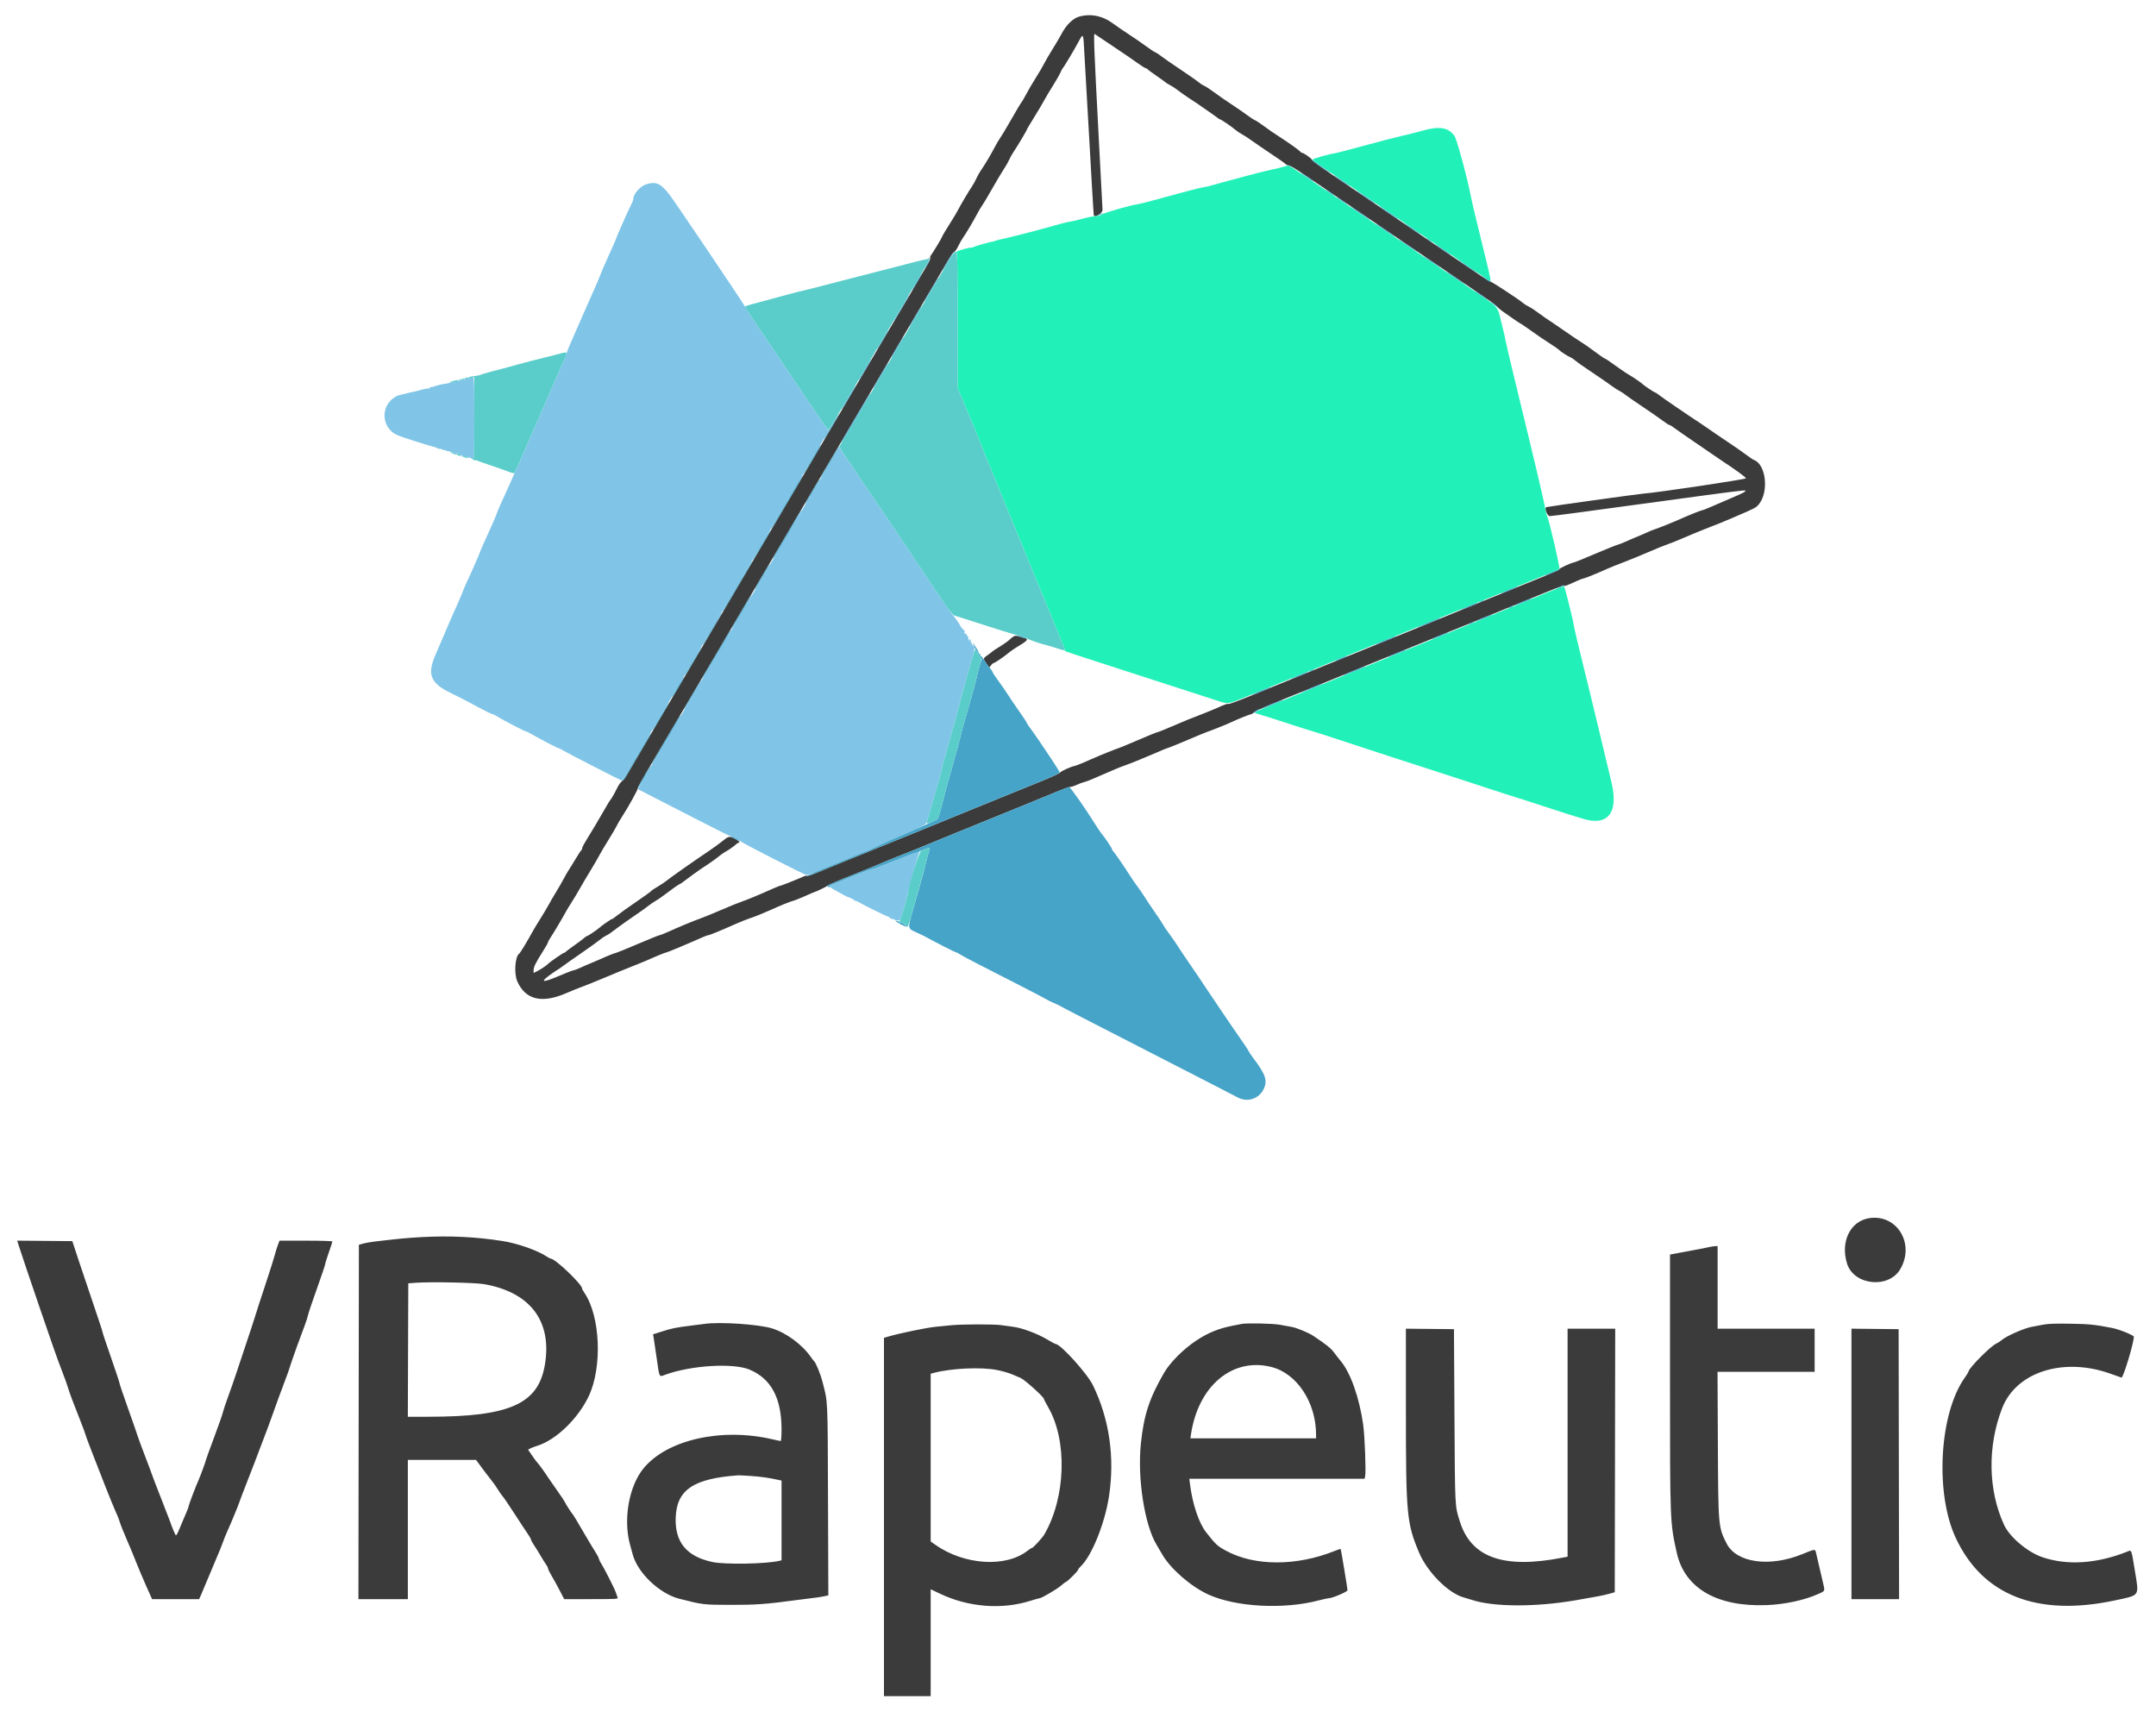 <svg id="svg" version="1.1" xmlns="http://www.w3.org/2000/svg" xmlns:xlink="http://www.w3.org/1999/xlink" width="400" height="318.765" viewBox="0, 0, 400,318.765"><g id="svgg"><path id="path0" d="M263.833 24.260 C 262.688 24.583,260.925 25.030,259.917 25.252 C 258.908 25.475,255.871 26.262,253.167 27.001 C 250.463 27.741,247.962 28.388,247.609 28.440 C 246.492 28.604,243.610 29.421,243.557 29.589 C 243.529 29.677,243.861 29.987,244.295 30.278 C 244.729 30.568,246.058 31.472,247.250 32.286 C 248.442 33.100,253.204 36.344,257.833 39.494 C 262.462 42.644,266.725 45.551,267.304 45.954 C 267.884 46.356,269.534 47.483,270.971 48.458 C 272.408 49.433,274.214 50.666,274.985 51.199 C 275.756 51.731,276.439 52.167,276.504 52.167 C 276.669 52.167,276.358 50.780,274.635 43.833 C 273.806 40.487,273.032 37.225,272.916 36.583 C 272.354 33.467,270.316 25.904,269.863 25.250 C 268.740 23.627,267.054 23.350,263.833 24.260 M238.167 30.927 C 237.754 31.058,236.704 31.312,235.833 31.491 C 234.963 31.670,232.975 32.164,231.417 32.588 C 229.858 33.012,227.758 33.580,226.750 33.849 C 225.742 34.119,224.692 34.409,224.417 34.494 C 224.142 34.579,223.617 34.692,223.250 34.745 C 222.532 34.850,219.605 35.614,213.736 37.228 C 212.537 37.558,211.299 37.862,210.986 37.902 C 209.688 38.071,204.821 39.478,204.469 39.786 C 204.315 39.921,203.752 40.062,203.219 40.099 C 202.686 40.136,201.577 40.360,200.754 40.597 C 199.931 40.834,198.956 41.063,198.587 41.107 C 198.218 41.150,197.429 41.327,196.833 41.500 C 193.598 42.437,187.740 43.964,185.917 44.346 C 185.367 44.461,184.842 44.597,184.750 44.648 C 184.658 44.699,184.436 44.763,184.257 44.791 C 183.571 44.898,180.742 45.710,180.568 45.850 C 180.468 45.931,180.353 45.964,180.312 45.923 C 180.216 45.827,177.984 46.399,177.590 46.620 C 177.389 46.732,177.352 46.825,177.479 46.903 C 177.616 46.988,177.667 50.414,177.667 59.506 L 177.667 71.993 178.404 73.705 C 179.296 75.773,181.910 82.155,182.996 84.917 C 183.429 86.017,184.925 89.692,186.321 93.083 C 187.718 96.475,189.351 100.450,189.951 101.917 C 190.551 103.383,191.814 106.458,192.757 108.750 C 193.700 111.042,195.071 114.379,195.803 116.167 C 196.536 117.954,197.254 119.692,197.398 120.029 C 197.563 120.413,197.597 120.662,197.489 120.698 C 197.323 120.753,198.807 121.248,209.167 124.589 C 215.429 126.608,223.408 129.191,225.667 129.931 C 227.935 130.674,227.674 130.708,231.382 129.186 C 233.143 128.463,236.758 126.991,239.417 125.916 C 242.075 124.840,245.675 123.377,247.417 122.665 C 250.498 121.404,252.665 120.522,262.167 116.662 C 264.688 115.637,268.175 114.215,269.917 113.500 C 271.658 112.786,275.258 111.323,277.917 110.249 C 284.071 107.764,289.230 105.644,289.319 105.563 C 289.475 105.422,287.427 96.568,287.067 95.828 C 286.954 95.595,286.815 95.108,286.757 94.744 C 286.495 93.089,285.060 87.003,280.921 70.000 C 280.040 66.379,279.321 63.304,279.324 63.167 C 279.327 63.029,278.998 61.604,278.593 60.000 C 277.720 56.535,278.468 57.340,272.124 53.047 C 269.580 51.325,262.645 46.617,256.712 42.583 C 241.321 32.119,239.163 30.665,239.033 30.678 C 238.969 30.684,238.579 30.796,238.167 30.927 M287.917 109.572 C 286.725 110.056,283.912 111.202,281.667 112.120 C 277.709 113.737,270.834 116.544,264.500 119.126 C 262.804 119.818,259.504 121.165,257.167 122.120 C 254.829 123.075,251.379 124.484,249.500 125.250 C 247.621 126.017,244.321 127.365,242.167 128.247 C 240.012 129.128,237.031 130.342,235.542 130.945 C 232.777 132.064,232.486 132.255,233.292 132.422 C 233.544 132.475,235.887 133.216,238.500 134.071 C 241.112 134.925,243.550 135.699,243.917 135.791 C 244.283 135.884,246.496 136.597,248.833 137.375 C 251.171 138.154,255.333 139.519,258.083 140.408 C 269.229 144.013,272.913 145.210,276.333 146.339 C 278.304 146.989,280.554 147.713,281.333 147.946 C 282.112 148.180,284.212 148.857,286.000 149.451 C 287.787 150.044,289.962 150.749,290.833 151.016 C 291.704 151.283,292.942 151.666,293.583 151.867 C 298.323 153.354,300.343 150.806,298.963 145.083 C 298.631 143.708,297.635 139.546,296.750 135.833 C 295.864 132.121,294.460 126.346,293.629 123.000 C 292.799 119.654,292.060 116.512,291.987 116.016 C 291.830 114.941,290.339 108.965,290.189 108.805 C 290.131 108.743,289.108 109.089,287.917 109.572 " stroke="none" fill="#21f1b8" fill-rule="evenodd"></path><path id="path1" d="M200.096 3.118 C 199.047 3.439,197.789 4.683,197.013 6.167 C 196.702 6.763,195.907 8.116,195.247 9.174 C 194.586 10.231,193.887 11.431,193.693 11.840 C 193.498 12.249,192.841 13.371,192.233 14.333 C 191.624 15.296,190.789 16.721,190.376 17.500 C 189.962 18.279,189.567 18.954,189.497 19.000 C 189.427 19.046,188.600 20.433,187.659 22.083 C 186.718 23.733,185.774 25.313,185.562 25.593 C 185.350 25.873,184.885 26.661,184.529 27.343 C 183.791 28.758,182.700 30.588,181.977 31.621 C 181.706 32.009,181.327 32.684,181.136 33.121 C 180.944 33.559,180.581 34.217,180.330 34.583 C 179.744 35.438,178.320 37.842,177.695 39.029 C 177.428 39.536,176.875 40.468,176.465 41.100 C 175.638 42.376,174.753 43.871,174.748 44.000 C 174.744 44.130,172.976 47.051,172.720 47.351 C 172.595 47.498,172.533 47.725,172.583 47.855 C 172.633 47.985,172.398 48.540,172.062 49.087 C 171.726 49.635,171.176 50.571,170.839 51.167 C 169.876 52.873,166.677 58.314,165.989 59.417 C 165.646 59.967,164.846 61.317,164.211 62.417 C 163.577 63.517,162.717 64.979,162.301 65.667 C 161.885 66.354,160.736 68.304,159.747 70.000 C 158.758 71.696,157.369 74.058,156.660 75.250 C 155.952 76.442,154.603 78.729,153.663 80.333 C 152.723 81.938,151.225 84.487,150.334 86.000 C 149.443 87.513,148.052 89.875,147.244 91.250 C 145.825 93.663,144.612 95.720,141.051 101.750 C 139.478 104.414,138.541 106.006,134.329 113.167 C 133.386 114.771,132.036 117.058,131.330 118.250 C 130.623 119.442,129.285 121.710,128.356 123.292 C 124.258 130.266,123.225 132.017,122.285 133.583 C 121.734 134.500,120.986 135.775,120.621 136.417 C 120.257 137.058,119.267 138.746,118.421 140.167 C 117.576 141.587,116.647 143.173,116.357 143.690 C 116.067 144.208,115.641 144.755,115.410 144.906 C 115.179 145.057,114.775 145.625,114.512 146.168 C 114.023 147.178,113.347 148.351,113.167 148.500 C 113.112 148.546,112.704 149.221,112.260 150.000 C 111.125 151.991,109.608 154.544,108.744 155.917 C 108.340 156.558,108.007 157.210,108.005 157.365 C 108.002 157.520,107.929 157.691,107.842 157.745 C 107.755 157.799,107.295 158.497,106.820 159.296 C 106.345 160.096,105.760 161.044,105.520 161.402 C 105.280 161.761,104.858 162.491,104.583 163.024 C 104.308 163.558,103.690 164.634,103.210 165.416 C 102.729 166.199,102.062 167.344,101.726 167.961 C 101.390 168.578,100.687 169.758,100.162 170.583 C 99.638 171.408,98.986 172.496,98.713 173.000 C 97.847 174.599,96.504 176.811,96.335 176.916 C 95.559 177.395,95.332 180.611,95.970 182.055 C 97.482 185.472,100.507 186.212,105.011 184.267 C 106.151 183.775,107.458 183.246,107.917 183.092 C 108.375 182.938,110.325 182.151,112.250 181.343 C 114.175 180.534,116.575 179.551,117.583 179.159 C 118.592 178.766,119.867 178.240,120.417 177.990 C 121.804 177.358,123.527 176.667,123.713 176.667 C 123.861 176.667,128.435 174.744,130.297 173.899 C 130.781 173.680,131.278 173.500,131.401 173.500 C 131.622 173.500,133.850 172.583,136.677 171.329 C 137.461 170.980,138.549 170.549,139.093 170.369 C 140.004 170.068,141.520 169.464,142.750 168.910 C 144.875 167.953,146.513 167.282,147.043 167.152 C 147.388 167.067,148.420 166.661,149.336 166.249 C 150.252 165.837,151.037 165.500,151.080 165.500 C 151.253 165.500,153.422 164.457,153.500 164.337 C 153.593 164.193,155.763 163.270,159.213 161.906 C 160.476 161.406,162.688 160.501,164.129 159.893 C 165.571 159.285,167.313 158.580,168.000 158.325 C 168.688 158.070,170.675 157.267,172.417 156.540 C 174.158 155.814,176.258 154.949,177.083 154.618 C 177.908 154.288,180.533 153.220,182.917 152.244 C 185.300 151.268,188.787 149.850,190.667 149.092 C 192.546 148.334,194.994 147.328,196.108 146.857 C 197.221 146.386,198.308 145.999,198.524 145.998 C 198.740 145.997,199.300 145.818,199.769 145.600 C 200.237 145.382,200.870 145.148,201.175 145.081 C 201.480 145.014,202.259 144.719,202.906 144.425 C 203.554 144.131,204.346 143.790,204.667 143.667 C 204.987 143.543,205.799 143.193,206.471 142.888 C 207.142 142.583,208.141 142.186,208.691 142.005 C 209.526 141.731,212.834 140.375,215.583 139.179 C 215.950 139.020,216.550 138.792,216.917 138.673 C 217.283 138.554,218.937 137.877,220.593 137.167 C 222.248 136.457,223.785 135.823,224.009 135.757 C 224.562 135.594,227.591 134.378,228.417 133.986 C 229.606 133.423,231.901 132.500,232.113 132.500 C 232.227 132.500,232.464 132.346,232.640 132.157 C 232.924 131.852,235.848 130.614,244.083 127.312 C 245.458 126.760,247.821 125.796,249.333 125.168 C 250.846 124.541,253.133 123.603,254.417 123.085 C 257.797 121.719,263.771 119.287,268.750 117.249 C 271.133 116.274,274.021 115.100,275.167 114.642 C 276.313 114.183,278.300 113.369,279.583 112.833 C 280.867 112.297,282.442 111.653,283.083 111.401 C 283.725 111.149,285.563 110.399,287.167 109.735 C 288.771 109.071,290.106 108.591,290.135 108.668 C 290.189 108.815,290.718 108.622,292.470 107.817 C 293.049 107.551,293.619 107.333,293.737 107.333 C 293.946 107.333,296.602 106.254,298.250 105.499 C 298.708 105.289,300.021 104.762,301.167 104.328 C 302.313 103.894,304.412 103.034,305.833 102.418 C 307.254 101.802,308.829 101.162,309.333 100.997 C 309.837 100.832,311.150 100.307,312.250 99.832 C 313.350 99.356,314.925 98.701,315.750 98.376 C 319.252 96.997,319.835 96.761,321.500 96.046 C 325.711 94.239,325.778 94.204,326.318 93.549 C 328.205 91.261,327.654 86.184,325.428 85.338 C 325.226 85.261,324.578 84.830,323.989 84.380 C 323.399 83.930,321.792 82.813,320.417 81.898 C 319.042 80.982,317.579 79.987,317.167 79.687 C 316.754 79.386,315.993 78.865,315.475 78.528 C 313.313 77.124,308.374 73.749,307.837 73.309 C 307.518 73.047,307.195 72.833,307.120 72.833 C 306.959 72.833,305.025 71.542,304.691 71.212 C 304.413 70.937,302.743 69.804,302.146 69.484 C 301.905 69.355,301.155 68.854,300.479 68.371 C 298.487 66.946,297.833 66.502,297.786 66.544 C 297.740 66.584,296.557 65.756,295.083 64.652 C 294.625 64.308,293.791 63.740,293.230 63.389 C 292.668 63.037,291.406 62.188,290.424 61.500 C 289.443 60.813,288.516 60.175,288.366 60.083 C 287.721 59.690,285.690 58.283,285.000 57.752 C 284.587 57.434,283.950 57.030,283.583 56.854 C 283.217 56.678,282.729 56.367,282.500 56.164 C 281.818 55.558,276.771 52.251,276.500 52.232 C 276.275 52.217,274.904 51.306,267.750 46.418 C 266.558 45.604,264.796 44.404,263.833 43.751 C 261.916 42.450,258.831 40.349,254.333 37.279 C 252.729 36.184,249.625 34.079,247.435 32.602 C 245.245 31.125,243.417 29.787,243.374 29.628 C 243.299 29.351,241.830 28.333,241.506 28.333 C 241.420 28.333,241.290 28.233,241.217 28.110 C 241.109 27.930,238.870 26.327,237.689 25.583 C 236.599 24.897,235.315 24.016,234.367 23.305 C 233.753 22.843,233.069 22.396,232.848 22.310 C 232.627 22.224,231.990 21.811,231.431 21.391 C 230.873 20.971,229.554 20.061,228.500 19.369 C 227.446 18.676,225.983 17.663,225.250 17.117 C 224.517 16.570,223.676 16.021,223.381 15.895 C 223.087 15.770,222.599 15.454,222.298 15.192 C 221.997 14.931,220.475 13.869,218.917 12.832 C 217.358 11.795,215.781 10.700,215.411 10.399 C 215.042 10.099,214.554 9.782,214.328 9.695 C 214.102 9.608,213.310 9.085,212.570 8.534 C 211.829 7.982,210.441 7.026,209.486 6.408 C 208.531 5.790,207.189 4.870,206.504 4.363 C 204.523 2.898,202.259 2.458,200.096 3.118 M204.984 7.572 C 205.938 8.220,207.341 9.162,208.101 9.667 C 208.860 10.171,210.137 11.052,210.936 11.625 C 211.736 12.198,212.484 12.667,212.598 12.667 C 212.712 12.667,212.831 12.727,212.861 12.801 C 212.892 12.875,213.667 13.453,214.583 14.085 C 215.500 14.717,216.287 15.284,216.333 15.345 C 216.379 15.406,216.722 15.610,217.095 15.799 C 217.468 15.988,218.160 16.449,218.633 16.822 C 219.106 17.196,220.075 17.876,220.788 18.333 C 221.500 18.789,222.158 19.224,222.250 19.299 C 222.342 19.374,223.092 19.897,223.917 20.460 C 224.742 21.024,225.604 21.636,225.833 21.822 C 226.063 22.007,226.310 22.161,226.384 22.163 C 226.573 22.168,228.459 23.453,229.207 24.085 C 229.549 24.375,230.112 24.755,230.457 24.930 C 230.801 25.105,231.608 25.630,232.250 26.097 C 232.892 26.563,234.518 27.675,235.864 28.567 C 237.210 29.460,238.401 30.297,238.510 30.428 C 238.618 30.559,238.867 30.668,239.062 30.669 C 239.257 30.671,240.392 31.331,241.583 32.137 C 244.313 33.982,250.511 38.193,254.667 41.026 C 262.791 46.564,272.961 53.476,274.917 54.788 C 276.200 55.650,277.431 56.556,277.651 56.802 C 277.872 57.048,278.397 57.494,278.818 57.792 C 280.634 59.077,281.991 60.000,282.066 60.000 C 282.110 60.000,282.732 60.417,283.448 60.926 C 285.515 62.396,286.326 62.949,287.748 63.860 C 288.481 64.328,289.156 64.804,289.248 64.916 C 289.468 65.182,290.795 66.045,291.354 66.286 C 291.595 66.389,292.045 66.693,292.354 66.961 C 292.664 67.229,294.042 68.195,295.417 69.109 C 296.792 70.022,298.324 71.079,298.821 71.457 C 299.319 71.835,300.047 72.310,300.439 72.511 C 300.831 72.713,301.298 73.014,301.476 73.180 C 301.654 73.346,303.051 74.318,304.580 75.341 C 306.110 76.364,307.846 77.568,308.439 78.017 C 309.032 78.466,309.607 78.835,309.717 78.837 C 309.827 78.840,310.254 79.102,310.667 79.419 C 311.079 79.737,312.732 80.887,314.339 81.974 C 315.946 83.061,317.596 84.192,318.006 84.488 C 318.415 84.784,319.200 85.319,319.750 85.675 C 321.831 87.026,323.903 88.540,323.931 88.730 C 323.959 88.922,307.344 91.406,304.908 91.574 C 303.935 91.642,287.284 93.961,286.890 94.084 C 286.477 94.214,287.055 95.751,287.513 95.743 C 288.043 95.734,293.528 95.006,307.583 93.081 C 321.365 91.193,323.833 90.880,323.833 91.020 C 323.833 91.238,323.359 91.487,321.167 92.417 C 319.929 92.942,318.260 93.663,317.458 94.019 C 316.656 94.375,315.897 94.667,315.771 94.667 C 315.580 94.667,312.998 95.717,311.083 96.574 C 310.057 97.033,307.727 97.959,307.083 98.164 C 306.717 98.280,305.953 98.590,305.386 98.853 C 304.819 99.115,303.971 99.481,303.500 99.667 C 303.029 99.852,302.181 100.218,301.614 100.479 C 301.047 100.741,300.358 101.007,300.083 101.071 C 299.808 101.136,297.923 101.896,295.894 102.761 C 293.865 103.626,292.140 104.333,292.060 104.332 C 291.684 104.330,289.333 105.395,289.333 105.567 C 289.333 105.675,287.815 106.374,285.958 107.121 C 284.102 107.867,280.858 109.184,278.750 110.046 C 276.642 110.909,273.942 112.009,272.750 112.490 C 271.558 112.971,269.158 113.952,267.417 114.671 C 265.675 115.390,263.200 116.401,261.917 116.918 C 259.360 117.949,255.170 119.651,248.250 122.471 C 245.775 123.480,242.700 124.730,241.417 125.250 C 240.133 125.770,237.658 126.783,235.917 127.500 C 230.172 129.868,228.017 130.697,227.859 130.599 C 227.713 130.509,227.405 130.624,225.250 131.575 C 224.792 131.777,224.004 132.098,223.500 132.289 C 221.403 133.081,219.451 133.875,217.261 134.825 C 215.984 135.380,214.848 135.833,214.736 135.833 C 214.624 135.833,213.071 136.463,211.286 137.233 C 209.500 138.002,207.862 138.684,207.645 138.747 C 207.162 138.889,204.196 140.077,203.167 140.541 C 201.348 141.362,199.719 142.028,199.353 142.102 C 198.621 142.248,196.919 143.025,196.667 143.327 C 196.529 143.492,194.917 144.231,193.083 144.970 C 191.250 145.709,188.025 147.018,185.917 147.880 C 183.808 148.742,181.108 149.840,179.917 150.321 C 178.725 150.801,176.325 151.783,174.583 152.504 C 172.842 153.225,170.479 154.190,169.333 154.649 C 168.188 155.108,165.300 156.281,162.917 157.255 C 160.533 158.229,157.046 159.649,155.167 160.411 C 153.287 161.173,151.379 161.958,150.926 162.156 C 150.473 162.354,149.948 162.496,149.760 162.471 C 149.571 162.447,149.342 162.472,149.250 162.528 C 148.984 162.690,145.275 164.193,145.000 164.251 C 144.695 164.315,143.930 164.608,143.253 164.919 C 141.500 165.724,138.388 167.021,137.714 167.228 C 137.276 167.363,135.512 168.076,133.796 168.814 C 132.080 169.552,130.242 170.301,129.713 170.479 C 128.780 170.791,125.895 171.994,123.653 173.005 C 123.050 173.277,122.464 173.500,122.351 173.500 C 122.238 173.500,120.464 174.217,118.408 175.093 C 116.352 175.968,114.538 176.711,114.377 176.743 C 114.006 176.817,112.689 177.339,111.497 177.886 C 110.991 178.118,110.180 178.464,109.694 178.656 C 109.209 178.847,108.332 179.228,107.746 179.502 C 107.160 179.776,106.566 180.000,106.426 180.000 C 106.286 180.000,105.110 180.454,103.813 181.009 C 100.836 182.282,100.126 182.300,101.777 181.061 C 102.404 180.591,103.104 180.103,103.333 179.978 C 103.563 179.853,104.050 179.519,104.417 179.238 C 104.783 178.956,106.321 177.874,107.833 176.833 C 109.346 175.793,110.872 174.697,111.226 174.398 C 111.579 174.099,112.104 173.741,112.393 173.602 C 112.923 173.346,113.238 173.129,114.854 171.904 C 115.347 171.531,116.612 170.639,117.667 169.922 C 118.721 169.205,119.888 168.374,120.259 168.074 C 120.631 167.775,121.219 167.371,121.565 167.177 C 121.911 166.983,122.611 166.507,123.121 166.120 C 124.741 164.892,126.009 164.000,126.135 164.000 C 126.202 164.000,126.518 163.789,126.837 163.532 C 127.428 163.055,129.981 161.218,130.472 160.917 C 131.216 160.460,132.987 159.206,133.534 158.748 C 133.873 158.464,134.361 158.125,134.617 157.994 C 135.138 157.729,136.081 157.069,136.573 156.625 C 136.751 156.465,136.957 156.333,137.031 156.333 C 137.424 156.333,137.064 155.954,136.308 155.571 C 135.311 155.065,135.201 155.093,133.843 156.186 C 133.345 156.588,132.321 157.329,131.568 157.833 C 128.968 159.574,124.248 162.889,123.716 163.349 C 123.422 163.602,122.660 164.115,122.022 164.487 C 121.384 164.860,120.837 165.229,120.806 165.308 C 120.775 165.387,119.513 166.297,118.000 167.331 C 116.487 168.365,114.899 169.500,114.470 169.855 C 114.041 170.210,113.622 170.500,113.539 170.500 C 113.380 170.500,111.577 171.747,111.191 172.124 C 110.852 172.455,109.039 173.667,108.882 173.667 C 108.808 173.667,108.560 173.838,108.332 174.046 C 108.103 174.255,107.299 174.860,106.543 175.390 C 105.788 175.920,105.056 176.467,104.918 176.606 C 104.780 176.744,104.667 176.809,104.667 176.750 C 104.667 176.636,102.030 178.447,101.750 178.753 C 101.448 179.084,100.429 179.779,99.708 180.146 L 99.000 180.507 99.000 179.997 C 99.000 179.387,99.386 178.600,100.690 176.548 C 101.227 175.703,101.667 174.926,101.667 174.822 C 101.667 174.717,101.903 174.283,102.191 173.858 C 102.687 173.125,104.383 170.265,105.072 169.000 C 105.246 168.679,105.704 167.929,106.089 167.333 C 106.474 166.737,107.169 165.575,107.634 164.750 C 108.099 163.925,108.979 162.437,109.589 161.443 C 110.200 160.449,110.919 159.211,111.187 158.693 C 111.456 158.174,112.239 156.850,112.928 155.750 C 113.617 154.650,114.284 153.511,114.410 153.220 C 114.537 152.928,114.973 152.178,115.380 151.553 C 116.543 149.769,118.333 146.543,118.333 146.234 C 118.333 146.079,119.095 144.670,120.027 143.101 C 120.958 141.533,122.316 139.237,123.045 138.000 C 123.773 136.762,124.990 134.700,125.748 133.417 C 126.507 132.133,128.010 129.583,129.089 127.750 C 130.168 125.917,131.626 123.442,132.330 122.250 C 133.034 121.058,134.380 118.771,135.321 117.167 C 136.263 115.563,137.766 113.013,138.662 111.500 C 139.558 109.987,141.064 107.438,142.008 105.833 C 145.452 99.980,146.307 98.530,147.950 95.750 C 148.871 94.192,150.395 91.604,151.336 90.000 C 152.277 88.396,153.738 85.921,154.582 84.500 C 155.426 83.079,156.927 80.529,157.917 78.833 C 158.907 77.137,160.298 74.775,161.006 73.583 C 161.715 72.392,163.065 70.104,164.007 68.500 C 164.948 66.896,166.471 64.308,167.389 62.750 C 168.308 61.192,169.634 58.942,170.337 57.750 C 171.039 56.558,172.366 54.308,173.285 52.750 C 174.205 51.192,175.360 49.223,175.853 48.376 C 176.347 47.528,176.878 46.793,177.034 46.742 C 177.190 46.691,177.518 46.222,177.764 45.700 C 178.009 45.177,178.369 44.529,178.563 44.260 C 179.118 43.490,180.583 41.033,181.252 39.750 C 181.586 39.108,182.031 38.358,182.240 38.083 C 182.448 37.808,183.276 36.421,184.079 35.000 C 184.882 33.579,185.841 31.970,186.210 31.425 C 186.580 30.879,187.031 30.092,187.214 29.675 C 187.397 29.258,187.751 28.617,188.001 28.250 C 188.686 27.243,190.500 24.210,190.500 24.070 C 190.500 24.002,191.089 23.003,191.809 21.849 C 192.529 20.694,193.394 19.237,193.732 18.609 C 194.070 17.981,194.803 16.750,195.362 15.872 C 195.920 14.994,196.528 13.933,196.712 13.513 C 196.897 13.093,197.098 12.713,197.160 12.667 C 197.323 12.547,199.283 9.278,199.958 8.000 C 200.876 6.264,200.942 6.256,201.064 7.860 C 201.122 8.625,201.551 16.150,202.019 24.583 C 202.486 33.017,202.898 39.948,202.935 39.987 C 203.299 40.369,204.581 39.510,204.549 38.905 C 204.531 38.545,204.212 32.475,203.840 25.417 C 202.989 9.240,202.868 6.169,203.083 6.295 C 203.175 6.349,204.031 6.924,204.984 7.572 M187.976 118.121 C 187.760 118.265,187.508 118.465,187.417 118.566 C 187.157 118.853,186.173 119.548,185.167 120.156 C 184.662 120.461,184.213 120.761,184.167 120.822 C 184.121 120.884,183.727 121.186,183.292 121.495 C 182.355 122.159,182.357 122.149,183.013 123.102 L 183.525 123.846 183.858 123.423 C 184.041 123.190,184.265 123.000,184.355 123.000 C 184.568 123.000,186.215 121.879,187.148 121.099 C 187.550 120.763,188.376 120.198,188.982 119.844 C 190.451 118.986,190.832 118.580,190.299 118.438 C 190.089 118.383,189.569 118.230,189.143 118.099 C 188.457 117.887,188.325 117.890,187.976 118.121 M346.833 225.985 C 343.301 226.505,341.415 230.324,342.674 234.402 C 343.928 238.461,350.389 239.145,352.556 235.449 C 355.309 230.751,351.970 225.229,346.833 225.985 M78.177 229.507 C 75.709 229.640,73.895 229.812,69.500 230.329 C 68.721 230.421,67.746 230.594,67.333 230.713 L 66.583 230.931 66.541 263.799 L 66.499 296.667 71.083 296.667 L 75.667 296.667 75.667 283.750 L 75.667 270.833 81.993 270.833 L 88.320 270.833 89.267 272.125 C 89.788 272.835,90.603 273.904,91.078 274.500 C 91.553 275.096,92.138 275.921,92.378 276.333 C 92.618 276.746,93.009 277.304,93.246 277.574 C 93.484 277.844,94.479 279.307,95.457 280.824 C 96.435 282.342,97.520 283.990,97.868 284.486 C 98.216 284.982,98.500 285.481,98.500 285.594 C 98.500 285.707,98.770 286.201,99.100 286.692 C 99.430 287.182,100.005 288.108,100.377 288.750 C 100.749 289.392,101.191 290.096,101.360 290.314 C 101.529 290.533,101.671 290.833,101.676 290.981 C 101.681 291.129,101.978 291.737,102.336 292.333 C 102.694 292.929,103.366 294.148,103.829 295.042 L 104.670 296.667 109.686 296.667 C 114.396 296.667,114.695 296.649,114.588 296.375 C 114.525 296.215,114.360 295.753,114.221 295.349 C 113.964 294.600,112.006 290.757,111.496 290.000 C 111.342 289.771,111.169 289.396,111.113 289.167 C 111.057 288.938,110.764 288.375,110.462 287.917 C 110.160 287.458,109.433 286.258,108.845 285.250 C 107.092 282.239,106.299 280.921,106.188 280.833 C 106.028 280.707,104.907 278.953,104.799 278.659 C 104.746 278.517,104.076 277.515,103.310 276.431 C 102.544 275.348,101.842 274.339,101.750 274.189 C 101.323 273.492,99.939 271.566,99.757 271.417 C 99.645 271.325,99.198 270.731,98.764 270.096 L 97.975 268.942 98.362 268.723 C 98.576 268.603,99.132 268.389,99.599 268.248 C 103.109 267.188,107.243 263.217,109.240 258.987 C 111.783 253.599,111.372 244.120,108.409 239.824 C 108.184 239.499,108.000 239.151,108.000 239.053 C 108.000 238.267,103.008 233.500,102.186 233.500 C 102.092 233.500,101.753 233.323,101.434 233.106 C 99.795 231.994,96.015 230.666,93.257 230.235 C 88.241 229.450,83.466 229.220,78.177 229.507 M3.435 230.956 C 3.566 231.393,4.259 233.475,4.977 235.583 C 5.694 237.692,6.714 240.692,7.244 242.250 C 9.478 248.821,10.672 252.215,11.498 254.333 C 11.980 255.571,12.471 256.930,12.589 257.354 C 12.838 258.248,13.611 260.322,14.881 263.500 C 15.375 264.737,15.832 265.975,15.897 266.250 C 15.961 266.525,16.680 268.438,17.493 270.500 C 18.306 272.563,19.199 274.850,19.477 275.583 C 20.015 277.007,21.343 280.225,21.766 281.132 C 21.907 281.433,22.129 282.042,22.261 282.484 C 22.392 282.927,22.955 284.330,23.511 285.603 C 24.067 286.875,24.843 288.742,25.235 289.750 C 25.626 290.758,26.456 292.727,27.079 294.125 L 28.211 296.667 32.577 296.667 L 36.943 296.667 37.302 295.875 C 37.500 295.440,38.106 293.996,38.649 292.667 C 39.191 291.337,39.932 289.575,40.295 288.750 C 40.658 287.925,41.125 286.762,41.334 286.167 C 41.542 285.571,41.920 284.633,42.173 284.083 C 42.808 282.706,44.266 279.174,44.410 278.667 C 44.475 278.438,45.220 276.487,46.067 274.333 C 46.913 272.179,47.764 269.967,47.956 269.417 C 48.149 268.867,48.620 267.629,49.003 266.667 C 49.386 265.704,50.175 263.567,50.756 261.917 C 51.336 260.267,52.159 258.017,52.585 256.917 C 53.288 255.098,53.680 253.980,54.193 252.333 C 54.399 251.672,55.768 247.910,56.517 245.943 C 56.791 245.225,57.080 244.325,57.158 243.943 C 57.237 243.562,57.983 241.344,58.817 239.014 C 59.651 236.684,60.334 234.659,60.335 234.514 C 60.336 234.369,60.636 233.402,61.001 232.366 C 61.367 231.330,61.667 230.411,61.667 230.324 C 61.667 230.229,59.734 230.167,56.762 230.167 L 51.857 230.167 51.514 231.083 C 51.326 231.587,51.090 232.355,50.989 232.791 C 50.889 233.227,50.111 235.683,49.260 238.250 C 48.409 240.817,47.546 243.479,47.341 244.167 C 47.137 244.854,46.425 247.029,45.759 249.000 C 45.093 250.971,44.229 253.558,43.840 254.750 C 43.450 255.942,42.765 257.909,42.317 259.121 C 41.869 260.334,41.429 261.656,41.339 262.058 C 41.249 262.461,40.498 264.597,39.671 266.804 C 38.843 269.012,38.167 270.890,38.167 270.978 C 38.167 271.142,37.120 273.983,36.838 274.583 C 36.423 275.468,35.000 279.213,35.000 279.421 C 35.000 279.551,34.819 280.053,34.598 280.537 C 34.377 281.021,33.969 281.979,33.692 282.667 C 33.046 284.272,32.776 284.830,32.644 284.832 C 32.538 284.833,31.947 283.430,31.452 282.000 C 31.309 281.587,30.596 279.750,29.868 277.917 C 29.140 276.083,28.390 274.133,28.203 273.583 C 28.016 273.033,27.398 271.383,26.830 269.917 C 26.262 268.450,25.683 266.875,25.543 266.417 C 25.403 265.958,24.586 263.613,23.727 261.205 C 22.869 258.796,22.167 256.716,22.167 256.582 C 22.167 256.448,21.454 254.295,20.583 251.798 C 19.712 249.302,19.000 247.165,19.000 247.050 C 19.000 246.935,18.300 244.795,17.444 242.295 C 16.588 239.795,15.332 236.063,14.652 234.000 L 13.417 230.250 8.307 230.206 L 3.198 230.162 3.435 230.956 M317.167 231.344 C 316.652 231.471,315.746 231.644,310.958 232.534 L 309.833 232.743 309.833 255.921 C 309.833 282.474,309.831 282.424,311.092 288.081 C 312.551 294.624,318.484 298.099,327.656 297.782 C 331.089 297.664,334.808 296.862,337.429 295.673 C 338.646 295.121,338.606 295.240,338.177 293.439 C 337.583 290.950,337.033 288.589,336.919 288.042 C 336.775 287.346,336.743 287.350,334.397 288.313 C 328.340 290.800,322.138 289.931,320.332 286.341 C 318.791 283.278,318.786 283.214,318.714 267.958 L 318.650 254.500 327.658 254.500 L 336.667 254.500 336.667 250.500 L 336.667 246.500 327.667 246.500 L 318.667 246.500 318.667 238.833 L 318.667 231.167 318.208 231.184 C 317.956 231.193,317.487 231.266,317.167 231.344 M89.828 238.236 C 98.434 239.748,102.481 245.157,101.077 253.270 C 99.829 260.484,94.520 262.832,79.457 262.833 L 75.665 262.833 75.707 250.458 L 75.750 238.083 77.083 237.980 C 79.772 237.772,88.145 237.940,89.828 238.236 M130.667 245.608 C 130.438 245.642,129.313 245.788,128.167 245.930 C 125.361 246.280,124.692 246.416,122.788 247.021 L 121.159 247.538 121.253 248.061 C 121.304 248.348,121.560 250.068,121.820 251.883 C 122.373 255.735,122.236 255.470,123.453 255.027 C 128.233 253.288,136.030 252.818,139.065 254.086 C 143.050 255.751,144.992 259.365,144.998 265.125 C 144.999 266.428,144.934 267.333,144.840 267.333 C 144.752 267.333,144.058 267.189,143.298 267.012 C 133.837 264.810,123.742 267.091,119.385 272.417 C 116.678 275.725,115.595 281.882,116.893 286.583 C 117.019 287.042,117.246 287.866,117.396 288.415 C 118.328 291.818,122.373 295.661,126.000 296.587 C 130.396 297.710,130.435 297.715,135.417 297.732 C 140.171 297.748,142.249 297.598,147.833 296.836 C 149.071 296.667,150.513 296.485,151.039 296.430 C 151.564 296.376,152.373 296.250,152.837 296.150 L 153.681 295.969 153.619 278.276 C 153.553 259.067,153.609 260.275,152.595 256.348 C 152.207 254.845,151.344 252.748,151.012 252.500 C 150.951 252.454,150.720 252.154,150.499 251.833 C 148.874 249.470,145.922 247.276,143.250 246.444 C 140.778 245.675,133.458 245.188,130.667 245.608 M230.417 245.604 C 230.233 245.640,229.483 245.787,228.750 245.930 C 226.079 246.452,224.124 247.249,221.917 248.717 C 219.535 250.301,217.077 252.766,215.967 254.685 C 213.213 259.443,212.203 262.543,211.656 267.917 C 211.008 274.286,212.359 282.922,214.577 286.583 C 214.799 286.950,215.278 287.766,215.641 288.397 C 217.171 291.055,221.001 294.375,224.212 295.827 C 229.335 298.143,238.169 298.612,244.640 296.909 C 245.496 296.684,246.340 296.500,246.517 296.500 C 247.172 296.500,250.000 295.298,250.001 295.020 C 250.002 294.711,248.801 287.447,248.734 287.359 C 248.710 287.327,248.192 287.500,247.584 287.744 C 240.557 290.555,232.817 290.557,227.575 287.749 C 225.882 286.841,225.590 286.576,223.808 284.321 C 222.412 282.555,221.221 278.992,220.761 275.208 L 220.655 274.333 236.908 274.333 L 253.160 274.333 253.272 273.889 C 253.457 273.153,253.204 266.388,252.914 264.333 C 252.208 259.312,250.570 254.674,248.728 252.476 C 248.393 252.077,247.829 251.358,247.473 250.878 C 246.899 250.103,246.125 249.483,243.686 247.845 C 242.778 247.235,240.600 246.334,239.619 246.161 C 239.141 246.078,238.150 245.897,237.417 245.760 C 236.193 245.532,231.336 245.424,230.417 245.604 M379.000 245.760 C 378.313 245.896,377.375 246.075,376.917 246.158 C 375.459 246.424,372.086 247.930,371.292 248.670 C 371.107 248.842,370.684 249.111,370.352 249.266 C 369.298 249.761,365.487 253.574,365.237 254.384 C 365.175 254.585,364.880 255.088,364.582 255.500 C 359.809 262.098,358.941 276.927,362.837 285.290 C 367.817 295.979,377.967 299.973,392.364 296.908 C 397.087 295.902,396.874 296.209,396.103 291.535 C 395.382 287.164,395.534 287.516,394.536 287.907 C 388.949 290.094,383.589 290.441,378.990 288.913 C 376.231 287.997,372.879 285.191,371.825 282.917 C 368.843 276.479,368.703 268.339,371.454 261.242 C 374.085 254.454,382.961 251.687,391.750 254.916 C 392.575 255.219,393.406 255.513,393.596 255.569 C 393.907 255.660,395.798 249.452,395.900 248.009 C 395.920 247.723,393.222 246.626,391.833 246.355 C 388.618 245.729,387.561 245.623,384.000 245.569 C 381.169 245.527,379.944 245.573,379.000 245.760 M176.583 245.846 C 175.850 245.918,174.463 246.055,173.500 246.151 C 171.882 246.312,166.955 247.331,164.886 247.933 L 164.000 248.190 164.000 281.428 L 164.000 314.667 168.333 314.667 L 172.667 314.667 172.667 304.751 L 172.667 294.835 174.375 295.650 C 179.643 298.163,185.832 298.657,191.136 296.989 C 191.990 296.720,192.773 296.500,192.876 296.500 C 193.244 296.500,196.184 294.767,196.878 294.141 C 197.266 293.791,197.646 293.504,197.723 293.502 C 197.944 293.499,200.000 291.468,200.000 291.253 C 200.000 291.146,200.198 290.876,200.440 290.654 C 202.508 288.757,204.974 282.688,205.752 277.583 C 206.849 270.382,205.820 263.258,202.781 257.012 C 201.710 254.811,196.761 249.333,195.843 249.333 C 195.760 249.333,195.068 248.960,194.304 248.504 C 192.516 247.436,189.686 246.373,188.041 246.151 C 187.331 246.056,186.262 245.910,185.667 245.828 C 184.374 245.649,178.466 245.660,176.583 245.846 M260.835 261.456 C 260.837 281.002,260.978 282.550,263.267 288.004 C 264.788 291.632,268.701 295.572,271.556 296.351 C 271.938 296.456,272.662 296.674,273.167 296.837 C 277.160 298.125,284.843 298.154,292.167 296.908 C 296.158 296.229,297.533 295.963,298.583 295.668 L 299.583 295.386 299.626 270.943 L 299.668 246.500 295.251 246.500 L 290.833 246.500 290.833 267.645 L 290.833 288.790 289.875 288.977 C 278.967 291.105,272.939 288.975,270.840 282.250 C 269.909 279.267,269.946 279.995,269.844 262.667 L 269.750 246.583 265.292 246.539 L 260.833 246.495 260.835 261.456 M343.500 271.581 L 343.500 296.667 347.917 296.667 L 352.334 296.667 352.292 271.625 L 352.250 246.583 347.875 246.539 L 343.500 246.494 343.500 271.581 M235.907 253.606 C 240.625 254.810,244.157 260.164,244.166 266.125 L 244.167 266.833 232.510 266.833 L 220.854 266.833 220.945 266.208 C 222.259 257.127,228.640 251.753,235.907 253.606 M185.057 254.176 C 185.988 254.364,187.237 254.730,187.833 254.989 C 188.429 255.248,189.104 255.534,189.333 255.624 C 190.052 255.908,193.667 259.160,193.667 259.522 C 193.667 259.599,194.039 260.313,194.495 261.107 C 198.061 267.326,197.731 277.805,193.754 284.665 C 193.400 285.274,191.674 287.167,191.472 287.167 C 191.376 287.167,191.013 287.392,190.665 287.668 C 186.623 290.870,178.824 290.356,173.458 286.535 L 172.667 285.972 172.667 270.409 L 172.667 254.846 173.292 254.684 C 176.636 253.815,182.108 253.579,185.057 254.176 M139.417 273.829 C 141.255 273.956,142.707 274.168,144.625 274.590 L 145.000 274.673 145.000 282.068 L 145.000 289.464 144.625 289.556 C 142.230 290.142,134.505 290.281,132.167 289.780 C 127.380 288.753,125.195 286.106,125.362 281.535 C 125.551 276.381,128.650 274.293,137.000 273.696 C 137.137 273.686,138.225 273.746,139.417 273.829 " stroke="none" fill="#3b3b3b" fill-rule="evenodd"></path><path id="path2" d="M119.961 34.166 C 118.792 34.518,117.500 35.962,117.500 36.917 C 117.500 37.075,117.352 37.477,117.171 37.811 C 116.757 38.573,114.333 44.028,114.333 44.196 C 114.333 44.265,113.725 45.655,112.982 47.286 C 112.239 48.916,111.499 50.627,111.338 51.087 C 111.176 51.547,110.634 52.822,110.133 53.920 C 109.632 55.018,108.937 56.592,108.590 57.417 C 108.243 58.242,107.330 60.322,106.562 62.040 C 105.795 63.758,105.167 65.269,105.167 65.397 C 105.167 65.525,104.784 66.482,104.315 67.523 C 103.847 68.565,103.165 70.129,102.799 71.000 C 102.433 71.871,101.473 74.083,100.666 75.917 C 99.859 77.750,98.859 80.037,98.445 81.000 C 97.095 84.138,95.661 87.395,95.159 88.466 C 94.888 89.043,94.667 89.545,94.667 89.581 C 94.667 89.617,94.339 90.345,93.939 91.198 C 93.028 93.140,92.242 94.956,92.078 95.500 C 92.008 95.729,91.287 97.374,90.476 99.155 C 89.664 100.936,89.000 102.462,89.000 102.546 C 89.000 102.684,87.148 106.879,86.555 108.083 C 86.420 108.358,86.041 109.258,85.715 110.083 C 85.388 110.908,84.822 112.221,84.459 113.000 C 84.095 113.779,83.328 115.542,82.754 116.917 C 82.180 118.292,81.327 120.279,80.857 121.333 C 79.185 125.086,79.797 126.693,83.610 128.560 C 85.753 129.608,85.835 129.650,88.700 131.186 C 90.048 131.909,91.250 132.500,91.371 132.500 C 91.493 132.500,91.740 132.602,91.921 132.726 C 92.730 133.281,97.284 135.667,97.535 135.667 C 97.637 135.667,98.290 135.995,98.985 136.396 C 100.592 137.322,103.514 138.833,103.699 138.833 C 103.776 138.833,104.120 139.009,104.462 139.224 C 105.076 139.609,115.256 144.833,115.393 144.833 C 115.432 144.833,116.272 143.465,117.259 141.792 C 118.246 140.119,119.631 137.775,120.336 136.583 C 123.651 130.984,124.906 128.858,126.580 126.000 C 127.574 124.304,128.963 121.942,129.666 120.750 C 133.635 114.031,136.284 109.531,141.883 100.000 C 142.987 98.121,144.578 95.421,145.419 94.000 C 146.259 92.579,147.718 90.104,148.661 88.500 C 149.605 86.896,150.862 84.770,151.456 83.775 C 152.050 82.781,152.795 81.510,153.111 80.951 L 153.685 79.935 152.536 78.259 C 151.904 77.337,149.673 74.033,147.579 70.917 C 145.485 67.800,142.575 63.487,141.114 61.333 C 139.652 59.179,138.374 57.229,138.275 57.000 C 138.175 56.771,137.191 55.249,136.088 53.619 C 134.986 51.988,133.671 50.030,133.167 49.267 C 132.286 47.933,128.600 42.477,127.414 40.750 C 127.099 40.292,126.108 38.840,125.212 37.524 C 122.916 34.151,121.986 33.556,119.961 34.166 M87.224 69.939 C 87.283 70.045,87.183 70.167,86.998 70.216 C 86.776 70.274,86.704 70.239,86.782 70.109 C 86.845 70.003,86.770 70.020,86.615 70.145 C 86.460 70.271,86.333 70.323,86.333 70.261 C 86.333 70.199,86.167 70.265,85.963 70.407 C 85.759 70.550,85.478 70.666,85.338 70.664 C 85.113 70.662,85.112 70.643,85.333 70.500 C 85.508 70.387,85.519 70.338,85.370 70.336 C 85.252 70.334,85.112 70.448,85.059 70.588 C 84.978 70.797,84.915 70.804,84.699 70.629 C 84.554 70.512,84.484 70.496,84.542 70.594 C 84.640 70.758,83.361 71.115,82.102 71.275 C 81.838 71.308,81.291 71.447,80.888 71.584 C 80.485 71.721,80.045 71.833,79.911 71.833 C 79.777 71.833,79.667 71.913,79.667 72.010 C 79.667 72.107,79.592 72.140,79.501 72.084 C 79.410 72.028,78.754 72.147,78.043 72.349 C 77.332 72.550,76.600 72.731,76.417 72.749 C 76.233 72.768,75.971 72.826,75.833 72.878 C 75.696 72.930,75.358 73.017,75.083 73.072 C 73.914 73.302,73.720 73.370,73.138 73.752 C 70.690 75.359,70.750 78.961,73.250 80.497 C 73.720 80.786,75.431 81.375,78.917 82.447 C 79.742 82.701,80.492 82.914,80.583 82.920 C 80.675 82.927,80.925 83.028,81.139 83.146 C 81.353 83.264,81.571 83.317,81.624 83.265 C 81.676 83.212,81.820 83.253,81.943 83.355 C 82.066 83.457,82.167 83.498,82.167 83.446 C 82.167 83.393,82.429 83.460,82.750 83.594 C 83.071 83.728,83.334 83.781,83.336 83.711 C 83.337 83.641,83.411 83.696,83.500 83.833 C 83.631 84.037,83.662 84.040,83.664 83.849 C 83.666 83.654,83.715 83.657,83.958 83.866 C 84.319 84.176,84.890 84.393,84.750 84.167 C 84.589 83.906,85.226 84.198,85.453 84.490 C 85.629 84.716,85.657 84.717,85.666 84.500 C 85.675 84.290,85.702 84.293,85.834 84.519 C 85.941 84.702,86.135 84.761,86.437 84.704 C 86.766 84.641,86.849 84.673,86.754 84.827 C 86.659 84.980,86.720 85.006,86.979 84.923 C 87.180 84.860,87.333 84.883,87.333 84.978 C 87.333 85.071,87.483 85.135,87.667 85.121 C 87.995 85.096,88.000 84.976,88.000 77.530 C 88.000 71.171,87.963 69.978,87.770 70.052 C 87.644 70.101,87.445 70.053,87.329 69.945 C 87.183 69.810,87.150 69.808,87.224 69.939 M155.453 83.361 C 155.321 83.575,154.462 85.025,153.545 86.583 C 152.629 88.142,151.014 90.879,149.957 92.667 C 146.689 98.197,143.660 103.334,142.539 105.250 C 141.451 107.110,139.848 109.829,137.085 114.500 C 136.245 115.921,134.633 118.658,133.504 120.583 C 132.375 122.508,131.136 124.608,130.750 125.250 C 130.364 125.892,129.124 127.992,127.995 129.917 C 125.901 133.485,123.613 137.363,121.749 140.500 C 119.815 143.756,118.319 146.374,118.368 146.416 C 118.395 146.438,120.217 147.375,122.417 148.496 C 124.617 149.618,127.729 151.213,129.333 152.040 C 133.483 154.180,135.486 155.167,135.681 155.167 C 135.932 155.167,136.869 155.664,137.250 155.999 C 137.720 156.414,149.310 162.333,149.651 162.333 C 149.849 162.333,153.658 160.810,157.196 159.315 C 158.908 158.592,160.398 158.000,160.506 158.000 C 160.615 158.000,161.381 157.661,162.208 157.247 C 163.034 156.833,164.620 156.114,165.730 155.649 C 166.841 155.184,168.017 154.668,168.344 154.504 C 168.671 154.339,169.587 153.925,170.380 153.585 C 171.174 153.244,171.860 152.842,171.906 152.691 C 172.021 152.315,173.024 148.837,174.013 145.387 C 174.464 143.813,174.833 142.400,174.833 142.249 C 174.833 142.097,175.442 139.860,176.187 137.278 C 176.931 134.696,177.652 132.096,177.788 131.500 C 178.065 130.292,178.783 127.675,180.012 123.387 C 180.950 120.118,180.945 120.153,180.504 119.754 C 180.323 119.590,180.215 119.390,180.264 119.311 C 180.313 119.232,180.276 119.167,180.182 119.167 C 180.088 119.167,180.051 119.062,180.100 118.934 C 180.149 118.805,180.098 118.644,179.986 118.574 C 179.855 118.494,179.825 118.518,179.901 118.641 C 179.966 118.747,179.940 118.833,179.843 118.833 C 179.746 118.833,179.667 118.646,179.667 118.417 C 179.667 118.188,179.592 118.000,179.500 118.000 C 179.408 118.000,179.352 117.906,179.375 117.792 C 179.398 117.677,179.330 117.600,179.224 117.620 C 179.118 117.640,178.988 117.542,178.934 117.403 C 178.870 117.234,178.906 117.188,179.044 117.266 C 179.157 117.330,179.100 117.225,178.917 117.033 C 178.449 116.541,178.167 116.193,178.167 116.107 C 178.167 115.946,176.958 114.234,176.679 114.000 C 176.515 113.862,175.260 112.063,173.890 110.000 C 171.472 106.360,166.218 98.536,162.082 92.417 C 160.967 90.767,159.094 87.992,157.920 86.250 C 156.746 84.508,155.765 83.058,155.740 83.027 C 155.714 82.996,155.585 83.146,155.453 83.361 M169.083 158.451 C 168.258 158.775,166.346 159.528,164.833 160.125 C 163.321 160.721,161.894 161.233,161.662 161.264 C 161.430 161.294,160.418 161.663,159.412 162.083 C 158.406 162.504,156.908 163.114,156.083 163.438 C 155.258 163.762,154.402 164.100,154.181 164.189 C 153.658 164.399,153.852 164.593,155.417 165.423 C 156.058 165.764,156.658 166.095,156.750 166.159 C 156.842 166.223,157.273 166.408,157.708 166.568 C 158.144 166.729,158.500 166.942,158.500 167.042 C 158.500 167.141,158.549 167.173,158.609 167.113 C 158.669 167.053,158.950 167.147,159.234 167.322 C 160.114 167.862,164.572 170.055,164.792 170.055 C 164.906 170.055,165.000 170.113,165.000 170.183 C 165.000 170.320,165.668 170.588,165.875 170.533 C 165.944 170.515,166.000 170.556,166.000 170.625 C 166.001 170.898,166.971 170.816,167.082 170.534 C 167.338 169.883,168.496 165.726,168.498 165.453 C 168.500 165.133,170.430 158.248,170.590 157.989 C 170.643 157.903,170.663 157.840,170.635 157.848 C 170.607 157.855,169.908 158.127,169.083 158.451 " stroke="none" fill="#80c5e7" fill-rule="evenodd"></path><path id="path3" d="M243.333 29.631 C 243.333 29.738,244.121 30.354,245.083 31.000 C 246.046 31.646,246.833 32.137,246.833 32.091 C 246.833 32.046,246.140 31.547,245.292 30.984 C 244.444 30.420,243.656 29.841,243.542 29.698 C 243.421 29.546,243.333 29.518,243.333 29.631 M241.333 32.046 C 241.333 32.082,241.765 32.401,242.292 32.755 C 242.819 33.109,243.344 33.468,243.458 33.553 C 243.573 33.638,243.667 33.664,243.667 33.610 C 243.667 33.556,243.235 33.223,242.708 32.869 C 241.550 32.090,241.333 31.961,241.333 32.046 M247.500 32.575 C 247.500 32.621,248.175 33.112,249.000 33.667 C 249.825 34.221,250.500 34.638,250.500 34.592 C 250.500 34.546,249.825 34.055,249.000 33.500 C 248.175 32.945,247.500 32.529,247.500 32.575 M246.000 35.218 C 246.000 35.292,247.222 36.149,247.664 36.385 C 247.803 36.460,247.712 36.346,247.461 36.131 C 246.966 35.708,246.000 35.104,246.000 35.218 M251.667 35.409 C 251.667 35.455,252.454 36.021,253.417 36.667 C 254.379 37.312,255.167 37.803,255.167 37.757 C 255.167 37.712,254.379 37.146,253.417 36.500 C 252.454 35.854,251.667 35.363,251.667 35.409 M248.000 36.571 C 248.000 36.617,248.450 36.960,249.000 37.333 C 249.550 37.707,250.000 37.975,250.000 37.929 C 250.000 37.883,249.550 37.540,249.000 37.167 C 248.450 36.793,248.000 36.525,248.000 36.571 M255.833 38.242 C 255.833 38.287,256.525 38.795,257.370 39.371 C 259.271 40.665,259.333 40.704,259.333 40.595 C 259.333 40.547,258.546 39.979,257.583 39.333 C 256.621 38.688,255.833 38.196,255.833 38.242 M250.667 38.400 C 250.667 38.441,251.454 39.007,252.417 39.659 C 253.379 40.311,254.167 40.810,254.167 40.769 C 254.167 40.728,253.585 40.292,252.875 39.800 C 251.255 38.678,250.667 38.305,250.667 38.400 M204.000 39.764 C 203.454 39.988,203.449 39.997,203.917 39.906 C 204.192 39.853,204.488 39.740,204.575 39.655 C 204.775 39.460,204.717 39.471,204.000 39.764 M260.500 41.398 C 260.500 41.439,261.081 41.877,261.792 42.372 C 263.295 43.420,263.500 43.548,263.500 43.440 C 263.500 43.397,262.825 42.903,262.000 42.342 C 261.175 41.782,260.500 41.357,260.500 41.398 M255.333 41.582 C 255.333 41.624,256.121 42.188,257.083 42.833 C 258.046 43.479,258.833 43.971,258.833 43.925 C 258.833 43.880,258.253 43.447,257.543 42.963 C 255.872 41.824,255.333 41.487,255.333 41.582 M264.667 44.227 C 264.667 44.273,264.892 44.471,265.167 44.667 C 265.442 44.862,265.667 44.985,265.667 44.939 C 265.667 44.894,265.442 44.696,265.167 44.500 C 264.892 44.304,264.667 44.181,264.667 44.227 M259.500 44.409 C 259.500 44.455,260.287 45.021,261.250 45.667 C 262.212 46.312,263.000 46.803,263.000 46.757 C 263.000 46.712,262.212 46.146,261.250 45.500 C 260.287 44.854,259.500 44.363,259.500 44.409 M266.333 45.386 C 266.333 45.459,268.535 46.995,269.000 47.247 C 269.484 47.509,268.924 47.060,267.833 46.313 C 266.491 45.393,266.333 45.295,266.333 45.386 M176.232 47.725 C 175.277 49.307,174.801 50.167,174.880 50.167 C 174.990 50.167,176.877 46.987,176.807 46.921 C 176.776 46.891,176.517 47.253,176.232 47.725 M264.167 47.575 C 264.167 47.621,264.842 48.112,265.667 48.667 C 266.492 49.221,267.167 49.638,267.167 49.592 C 267.167 49.546,266.492 49.055,265.667 48.500 C 264.842 47.945,264.167 47.529,264.167 47.575 M270.500 48.243 C 270.500 48.288,271.287 48.854,272.250 49.500 C 273.212 50.146,274.000 50.637,274.000 50.591 C 274.000 50.545,273.212 49.979,272.250 49.333 C 271.287 48.688,270.500 48.197,270.500 48.243 M172.147 48.708 C 172.037 48.915,171.839 49.271,171.706 49.500 C 171.475 49.900,171.476 49.903,171.745 49.583 C 172.077 49.188,172.544 48.333,172.427 48.333 C 172.382 48.333,172.256 48.502,172.147 48.708 M268.333 50.409 C 268.333 50.455,269.121 51.021,270.083 51.667 C 271.046 52.312,271.833 52.803,271.833 52.757 C 271.833 52.712,271.046 52.146,270.083 51.500 C 269.121 50.854,268.333 50.363,268.333 50.409 M170.076 52.208 C 169.643 52.965,169.257 53.640,169.218 53.708 C 169.179 53.777,169.180 53.833,169.221 53.833 C 169.291 53.833,170.394 52.018,170.816 51.208 C 171.309 50.263,170.781 50.975,170.076 52.208 M275.167 51.421 C 275.167 51.539,276.500 52.390,276.569 52.316 C 276.603 52.280,276.302 52.047,275.899 51.798 C 275.496 51.550,275.167 51.380,275.167 51.421 M172.816 53.542 C 172.158 54.665,171.588 55.640,171.550 55.708 C 171.512 55.777,171.515 55.833,171.558 55.833 C 171.601 55.833,172.105 55.027,172.679 54.042 C 173.253 53.056,173.831 52.081,173.964 51.875 C 174.096 51.669,174.162 51.500,174.109 51.500 C 174.056 51.500,173.474 52.419,172.816 53.542 M273.667 54.049 C 273.667 54.087,274.192 54.467,274.833 54.894 C 275.475 55.320,276.000 55.634,276.000 55.591 C 276.000 55.548,275.569 55.223,275.042 54.869 C 273.874 54.084,273.667 53.961,273.667 54.049 M167.241 57.042 C 165.691 59.692,165.796 59.500,165.891 59.500 C 165.933 59.500,166.549 58.506,167.259 57.292 C 168.809 54.641,168.704 54.833,168.609 54.833 C 168.567 54.833,167.951 55.827,167.241 57.042 M276.667 56.052 C 276.667 56.093,276.942 56.337,277.279 56.594 C 277.615 56.850,277.838 56.975,277.773 56.871 C 277.642 56.658,276.667 55.936,276.667 56.052 M169.954 58.375 C 168.895 60.165,168.626 60.667,168.729 60.667 C 168.784 60.667,170.285 58.162,170.951 56.958 C 170.989 56.890,170.985 56.833,170.943 56.833 C 170.900 56.833,170.455 57.527,169.954 58.375 M163.997 62.542 C 163.607 63.206,163.143 63.994,162.964 64.292 C 162.786 64.590,162.679 64.833,162.727 64.833 C 162.793 64.833,164.012 62.831,164.783 61.458 C 164.821 61.390,164.820 61.333,164.779 61.333 C 164.738 61.333,164.386 61.877,163.997 62.542 M166.715 63.875 C 165.788 65.398,165.287 66.333,165.397 66.333 C 165.437 66.333,165.937 65.527,166.509 64.542 C 167.791 62.331,167.699 62.500,167.619 62.500 C 167.582 62.500,167.175 63.119,166.715 63.875 M160.491 68.458 C 159.920 69.444,159.421 70.306,159.383 70.375 C 159.345 70.444,159.346 70.500,159.386 70.500 C 159.426 70.500,159.870 69.806,160.373 68.958 C 161.445 67.151,161.705 66.667,161.605 66.667 C 161.564 66.667,161.063 67.473,160.491 68.458 M163.530 69.292 C 162.203 71.551,161.960 72.000,162.062 72.000 C 162.103 72.000,162.603 71.194,163.174 70.208 C 163.744 69.223,164.357 68.173,164.536 67.875 C 164.714 67.577,164.820 67.333,164.770 67.333 C 164.720 67.333,164.162 68.215,163.530 69.292 M157.497 73.542 C 156.028 76.015,156.128 75.833,156.234 75.833 C 156.282 75.833,156.799 75.027,157.383 74.042 C 158.620 71.957,158.870 71.500,158.777 71.500 C 158.740 71.500,158.164 72.419,157.497 73.542 M160.146 75.042 C 159.487 76.165,158.370 78.058,157.663 79.250 C 156.203 81.709,155.954 82.167,156.072 82.167 C 156.118 82.167,156.583 81.435,157.105 80.542 C 157.627 79.648,158.804 77.642,159.719 76.083 C 161.703 72.706,161.540 73.000,161.432 73.000 C 161.383 73.000,160.805 73.919,160.146 75.042 M154.378 78.792 C 153.037 81.044,152.789 81.500,152.904 81.500 C 152.978 81.500,154.990 78.151,155.483 77.208 C 156.015 76.189,155.414 77.049,154.378 78.792 M151.826 83.125 C 151.541 83.601,149.526 87.053,149.052 87.875 C 149.013 87.944,149.017 88.000,149.061 88.000 C 149.147 88.000,151.604 83.945,152.065 83.042 C 152.443 82.302,152.285 82.357,151.826 83.125 M154.116 85.292 C 152.342 88.269,152.121 88.667,152.239 88.667 C 152.285 88.667,152.973 87.560,153.767 86.208 C 154.562 84.856,155.358 83.506,155.536 83.208 C 155.714 82.910,155.820 82.667,155.770 82.667 C 155.720 82.667,154.976 83.848,154.116 85.292 M147.897 89.792 C 147.377 90.685,146.262 92.579,145.420 94.000 C 143.373 97.453,142.971 98.167,143.068 98.167 C 143.114 98.167,143.806 97.060,144.606 95.708 C 145.406 94.356,146.599 92.350,147.256 91.250 C 148.581 89.031,149.050 88.167,148.926 88.167 C 148.881 88.167,148.418 88.898,147.897 89.792 M150.863 90.792 C 149.527 93.067,149.293 93.500,149.399 93.500 C 149.442 93.500,149.996 92.619,150.631 91.542 C 151.984 89.246,152.207 88.833,152.096 88.833 C 152.050 88.833,151.495 89.715,150.863 90.792 M147.479 96.542 C 146.821 97.665,145.703 99.558,144.996 100.750 C 143.585 103.126,143.202 103.837,143.466 103.583 C 143.793 103.269,148.905 94.500,148.761 94.500 C 148.715 94.500,148.138 95.419,147.479 96.542 M141.327 100.958 C 140.480 102.402,139.755 103.640,139.717 103.708 C 139.678 103.777,139.684 103.833,139.730 103.833 C 139.819 103.833,142.276 99.777,142.734 98.875 C 143.385 97.592,142.755 98.524,141.327 100.958 M136.957 108.375 C 134.197 113.060,133.948 113.500,134.061 113.500 C 134.101 113.500,134.564 112.769,135.090 111.875 C 135.616 110.981,136.776 109.013,137.668 107.500 C 139.437 104.501,139.715 104.000,139.607 104.000 C 139.567 104.000,138.375 105.969,136.957 108.375 M141.530 106.625 C 140.189 108.909,139.960 109.333,140.068 109.333 C 140.138 109.333,140.825 108.194,142.407 105.458 C 142.659 105.023,142.823 104.667,142.772 104.667 C 142.721 104.667,142.162 105.548,141.530 106.625 M287.790 106.203 C 287.079 106.487,286.526 106.748,286.561 106.783 C 286.623 106.845,289.180 105.874,289.319 105.736 C 289.485 105.572,288.998 105.721,287.790 106.203 M289.417 108.824 C 289.050 108.998,288.797 109.146,288.855 109.153 C 289.016 109.174,290.167 108.673,290.167 108.581 C 290.167 108.469,290.166 108.470,289.417 108.824 M279.792 109.461 C 278.990 109.788,278.362 110.084,278.397 110.119 C 278.469 110.191,281.500 109.000,281.500 108.899 C 281.500 108.781,281.272 108.856,279.792 109.461 M138.529 111.708 C 137.810 112.902,135.958 116.100,135.705 116.583 C 135.647 116.694,135.674 116.694,135.787 116.583 C 136.122 116.253,139.576 110.333,139.434 110.333 C 139.391 110.333,138.983 110.952,138.529 111.708 M282.462 111.624 C 281.661 111.957,281.035 112.257,281.070 112.292 C 281.130 112.352,284.008 111.210,284.153 111.068 C 284.331 110.893,283.798 111.069,282.462 111.624 M274.667 111.583 C 274.438 111.714,274.325 111.822,274.417 111.822 C 274.508 111.822,274.771 111.714,275.000 111.583 C 275.229 111.452,275.342 111.345,275.250 111.345 C 275.158 111.345,274.896 111.452,274.667 111.583 M272.459 112.452 C 271.657 112.785,271.031 113.087,271.067 113.123 C 271.129 113.185,274.004 112.047,274.153 111.901 C 274.336 111.722,273.790 111.900,272.459 112.452 M280.167 112.583 C 279.938 112.714,279.825 112.822,279.917 112.822 C 280.008 112.822,280.271 112.714,280.500 112.583 C 280.729 112.452,280.842 112.345,280.750 112.345 C 280.658 112.345,280.396 112.452,280.167 112.583 M132.540 115.875 C 130.677 119.013,130.308 119.667,130.403 119.667 C 130.450 119.667,131.076 118.673,131.795 117.458 C 133.705 114.231,134.023 113.667,133.933 113.667 C 133.889 113.667,133.262 114.660,132.540 115.875 M275.118 114.612 C 274.311 114.939,273.680 115.235,273.714 115.269 C 273.773 115.328,276.677 114.204,276.819 114.067 C 277.000 113.893,276.461 114.066,275.118 114.612 M264.868 115.536 C 263.742 115.998,262.850 116.405,262.886 116.441 C 262.953 116.509,266.980 114.909,267.136 114.753 C 267.329 114.560,266.819 114.736,264.868 115.536 M272.833 115.583 C 272.604 115.714,272.492 115.822,272.583 115.822 C 272.675 115.822,272.938 115.714,273.167 115.583 C 273.396 115.452,273.508 115.345,273.417 115.345 C 273.325 115.345,273.063 115.452,272.833 115.583 M134.563 118.458 C 134.041 119.352,133.078 120.983,132.422 122.083 C 130.787 124.826,130.128 126.000,130.222 126.000 C 130.266 126.000,130.845 125.081,131.508 123.958 C 132.172 122.835,133.295 120.942,134.003 119.750 C 135.462 117.294,135.713 116.833,135.595 116.833 C 135.549 116.833,135.084 117.565,134.563 118.458 M266.951 117.945 C 266.145 118.273,265.513 118.569,265.547 118.602 C 265.606 118.662,268.511 117.538,268.653 117.400 C 268.833 117.227,268.294 117.399,266.951 117.945 M189.417 118.173 C 189.967 118.350,190.492 118.490,190.583 118.485 C 190.870 118.467,189.101 117.859,188.750 117.855 C 188.567 117.853,188.867 117.996,189.417 118.173 M256.876 118.795 C 255.845 119.214,255.030 119.586,255.064 119.620 C 255.136 119.691,259.000 118.166,259.000 118.066 C 259.000 117.945,258.763 118.026,256.876 118.795 M180.842 120.167 C 181.137 120.763,181.555 121.487,181.770 121.776 L 182.160 122.302 181.833 123.250 C 181.654 123.772,181.389 124.773,181.244 125.475 C 181.100 126.176,180.604 128.063,180.142 129.667 C 179.680 131.271,179.076 133.371,178.800 134.333 C 178.524 135.296,178.221 136.458,178.127 136.917 C 178.033 137.375,177.433 139.587,176.793 141.833 C 176.153 144.079,175.440 146.667,175.207 147.583 C 174.138 151.796,174.104 151.896,173.667 152.115 C 172.905 152.496,170.328 153.667,170.250 153.667 C 170.208 153.667,169.629 153.920,168.962 154.230 C 168.295 154.539,166.841 155.176,165.730 155.644 C 164.620 156.112,163.034 156.833,162.208 157.247 C 161.381 157.661,160.617 158.000,160.511 158.000 C 160.404 158.000,159.140 158.499,157.700 159.109 C 156.261 159.719,153.808 160.728,152.250 161.352 C 150.692 161.977,149.579 162.490,149.778 162.494 C 149.976 162.497,150.501 162.342,150.945 162.148 C 151.388 161.954,153.287 161.173,155.167 160.411 C 157.046 159.649,160.533 158.229,162.917 157.255 C 165.300 156.281,168.188 155.108,169.333 154.649 C 170.479 154.190,172.842 153.225,174.583 152.505 C 176.325 151.785,178.800 150.770,180.083 150.250 C 181.367 149.730,183.954 148.678,185.833 147.913 C 187.713 147.147,190.900 145.851,192.917 145.031 C 195.238 144.088,196.583 143.455,196.583 143.307 C 196.583 143.179,195.908 142.071,195.083 140.845 C 194.258 139.619,193.185 138.023,192.698 137.298 C 192.212 136.574,191.518 135.591,191.158 135.115 C 190.797 134.639,190.501 134.185,190.501 134.106 C 190.500 134.027,189.910 133.127,189.188 132.106 C 188.466 131.085,187.520 129.688,187.084 129.000 C 186.649 128.313,185.815 127.104,185.230 126.314 C 184.645 125.524,184.167 124.800,184.167 124.705 C 184.167 124.610,183.901 124.213,183.576 123.824 C 183.251 123.436,182.794 122.791,182.560 122.392 C 182.326 121.993,182.076 121.703,182.003 121.748 C 181.930 121.793,181.881 121.699,181.894 121.540 C 181.906 121.380,181.818 121.270,181.696 121.296 C 181.575 121.321,181.519 121.270,181.573 121.183 C 181.627 121.095,181.433 120.662,181.142 120.220 C 180.334 118.993,180.252 118.978,180.842 120.167 M128.814 122.208 C 128.156 123.331,127.473 124.494,127.295 124.792 C 127.118 125.090,127.013 125.333,127.062 125.333 C 127.111 125.333,127.804 124.227,128.601 122.875 C 130.328 119.948,130.207 120.167,130.098 120.167 C 130.050 120.167,129.472 121.085,128.814 122.208 M258.952 121.202 C 258.055 121.573,257.348 121.904,257.383 121.938 C 257.447 122.002,260.658 120.731,260.806 120.583 C 260.990 120.399,260.507 120.560,258.952 121.202 M248.750 122.108 C 247.673 122.568,247.328 122.786,248.000 122.581 C 248.611 122.395,250.111 121.695,249.917 121.687 C 249.825 121.683,249.300 121.873,248.750 122.108 M251.100 124.418 C 250.100 124.827,249.238 125.213,249.183 125.274 C 249.063 125.409,249.114 125.391,251.333 124.503 C 252.296 124.119,253.115 123.773,253.153 123.735 C 253.347 123.543,252.745 123.743,251.100 124.418 M243.167 124.417 C 242.938 124.548,242.825 124.655,242.917 124.655 C 243.008 124.655,243.271 124.548,243.500 124.417 C 243.729 124.286,243.842 124.178,243.750 124.178 C 243.658 124.178,243.396 124.286,243.167 124.417 M240.959 125.286 C 240.157 125.618,239.529 125.918,239.564 125.953 C 239.622 126.011,242.501 124.873,242.653 124.732 C 242.844 124.553,242.278 124.738,240.959 125.286 M125.960 127.042 C 124.868 128.884,124.628 129.333,124.738 129.333 C 124.821 129.333,126.245 126.976,126.741 126.017 C 127.278 124.980,126.851 125.539,125.960 127.042 M128.618 128.542 C 127.071 131.150,126.786 131.667,126.894 131.667 C 126.933 131.667,127.660 130.485,128.509 129.042 C 130.326 125.951,130.207 126.167,130.107 126.167 C 130.063 126.167,129.393 127.235,128.618 128.542 M243.212 127.622 C 242.183 128.048,241.369 128.424,241.403 128.459 C 241.464 128.520,245.178 127.044,245.319 126.903 C 245.507 126.716,244.921 126.915,243.212 127.622 M233.785 128.202 C 232.888 128.573,232.185 128.908,232.224 128.946 C 232.292 129.014,235.487 127.736,235.645 127.577 C 235.823 127.399,235.325 127.567,233.785 128.202 M235.875 130.617 C 234.843 131.041,234.029 131.418,234.065 131.454 C 234.126 131.515,237.831 130.046,237.986 129.899 C 238.184 129.712,237.568 129.922,235.875 130.617 M122.826 132.375 C 121.060 135.365,120.929 135.600,121.125 135.417 C 121.459 135.105,124.262 130.333,124.112 130.333 C 124.068 130.333,123.489 131.252,122.826 132.375 M233.125 131.762 C 232.873 131.899,232.668 132.102,232.669 132.214 C 232.671 132.356,232.708 132.362,232.794 132.233 C 232.862 132.131,233.142 131.928,233.417 131.781 C 233.692 131.634,233.842 131.513,233.750 131.513 C 233.658 131.513,233.377 131.625,233.125 131.762 M125.275 134.208 C 124.777 135.056,123.660 136.950,122.794 138.417 C 121.025 141.411,120.790 141.833,120.895 141.833 C 120.935 141.833,121.399 141.102,121.926 140.208 C 122.454 139.315,123.576 137.421,124.421 136.000 C 126.124 133.134,126.383 132.667,126.264 132.667 C 126.219 132.667,125.774 133.360,125.275 134.208 M119.479 138.042 C 118.821 139.165,117.682 141.096,116.949 142.333 C 115.305 145.106,115.413 144.907,115.631 144.772 C 115.731 144.710,116.055 144.230,116.350 143.705 C 116.646 143.180,117.689 141.400,118.668 139.750 C 120.668 136.380,120.880 136.000,120.761 136.000 C 120.715 136.000,120.138 136.919,119.479 138.042 M119.495 144.008 C 118.835 145.113,118.331 146.053,118.375 146.097 C 118.420 146.142,118.831 145.519,119.290 144.714 C 119.749 143.909,120.292 142.969,120.495 142.625 C 120.699 142.281,120.828 142.000,120.781 142.000 C 120.734 142.000,120.155 142.904,119.495 144.008 M196.500 146.688 C 195.629 147.061,193.192 148.065,191.083 148.919 C 188.975 149.773,185.300 151.270,182.917 152.245 C 180.533 153.220,177.908 154.288,177.083 154.618 C 176.258 154.949,174.158 155.814,172.417 156.540 C 170.675 157.267,168.688 158.071,168.000 158.326 C 167.313 158.581,165.813 159.187,164.667 159.671 C 163.521 160.155,161.233 161.094,159.583 161.758 C 153.035 164.391,153.156 164.332,153.759 164.564 C 153.906 164.620,153.974 164.592,153.916 164.499 C 153.860 164.409,153.988 164.266,154.199 164.181 C 154.410 164.096,155.258 163.762,156.083 163.438 C 156.908 163.114,158.406 162.504,159.412 162.083 C 160.418 161.663,161.430 161.294,161.662 161.265 C 161.894 161.236,163.171 160.781,164.500 160.254 C 168.090 158.830,169.674 158.225,170.417 157.991 C 170.783 157.876,171.383 157.651,171.750 157.491 C 172.534 157.148,172.601 157.237,172.281 158.198 C 172.150 158.593,171.951 159.329,171.839 159.833 C 171.541 161.180,170.649 164.450,169.507 168.386 C 168.344 172.394,168.322 172.200,170.026 172.981 C 170.699 173.290,171.362 173.604,171.500 173.681 C 173.260 174.657,177.188 176.667,177.337 176.667 C 177.444 176.667,177.731 176.808,177.974 176.980 C 178.218 177.153,179.879 178.042,181.667 178.957 C 183.454 179.871,186.867 181.617,189.250 182.836 C 191.633 184.055,193.846 185.214,194.167 185.413 C 194.487 185.611,195.088 185.906,195.500 186.067 C 195.912 186.229,196.475 186.496,196.750 186.662 C 197.025 186.827,198.900 187.808,200.917 188.842 C 207.497 192.214,210.369 193.688,213.333 195.215 C 218.935 198.100,222.772 200.070,225.750 201.588 C 227.400 202.429,229.125 203.321,229.583 203.571 C 231.402 204.561,233.538 203.894,234.437 202.056 C 235.213 200.471,234.822 199.326,232.428 196.167 C 232.046 195.662,231.680 195.110,231.615 194.939 C 231.549 194.767,230.856 193.717,230.074 192.605 C 229.292 191.493,228.074 189.718,227.368 188.661 C 226.661 187.603,225.952 186.553,225.790 186.327 C 225.629 186.101,225.086 185.298,224.582 184.542 C 222.672 181.673,221.784 180.356,220.454 178.424 C 219.700 177.327,218.824 176.015,218.506 175.507 C 218.189 174.999,217.486 173.983,216.944 173.250 C 216.402 172.517,215.915 171.804,215.862 171.667 C 215.809 171.529,215.125 170.489,214.341 169.356 C 213.558 168.222,212.629 166.835,212.278 166.273 C 211.927 165.710,211.352 164.875,211.000 164.417 C 210.648 163.958,210.073 163.126,209.722 162.567 C 208.648 160.858,206.620 157.920,206.472 157.861 C 206.396 157.831,206.333 157.713,206.333 157.599 C 206.333 157.390,205.010 155.397,204.411 154.704 C 204.231 154.496,203.708 153.729,203.250 153.001 C 201.135 149.640,198.582 146.000,198.342 146.005 C 198.200 146.008,197.371 146.315,196.500 146.688 M135.681 155.222 C 135.969 155.451,137.320 156.114,137.243 155.988 C 137.140 155.821,135.933 155.167,135.729 155.167 C 135.664 155.167,135.642 155.191,135.681 155.222 M166.335 171.014 C 167.361 171.701,168.333 172.086,168.333 171.806 C 168.333 171.699,168.290 171.655,168.236 171.708 C 168.183 171.762,167.995 171.662,167.819 171.486 C 167.644 171.310,167.350 171.167,167.167 171.167 C 166.983 171.167,166.833 171.108,166.833 171.035 C 166.833 170.963,166.666 170.892,166.460 170.876 C 166.162 170.854,166.137 170.881,166.335 171.014 " stroke="none" fill="#46a4c8" fill-rule="evenodd"></path><path id="path4" d="M177.066 46.801 C 176.884 46.923,175.552 49.128,172.165 54.917 C 171.038 56.842,169.539 59.392,168.834 60.583 C 168.129 61.775,166.629 64.325,165.501 66.250 C 164.374 68.175,162.983 70.537,162.410 71.500 C 161.838 72.462,160.451 74.825,159.328 76.750 C 158.205 78.675,156.927 80.842,156.487 81.566 L 155.687 82.882 156.284 83.816 C 156.613 84.330,158.205 86.700,159.824 89.083 C 161.443 91.467,163.370 94.317,164.107 95.417 C 164.844 96.517,166.635 99.179,168.087 101.333 C 169.540 103.487,171.999 107.162,173.553 109.500 C 176.235 113.534,176.748 114.194,177.267 114.270 C 177.389 114.288,179.086 114.824,181.036 115.463 C 184.490 116.592,187.509 117.519,189.625 118.100 C 190.198 118.257,190.667 118.438,190.667 118.502 C 190.667 118.615,193.253 119.504,193.915 119.619 C 194.098 119.651,194.943 119.900,195.792 120.172 C 197.734 120.794,197.726 120.794,197.404 120.042 C 197.256 119.698,196.536 117.954,195.803 116.167 C 195.071 114.379,193.700 111.042,192.757 108.750 C 191.814 106.458,190.551 103.383,189.951 101.917 C 189.351 100.450,187.718 96.475,186.321 93.083 C 184.925 89.692,183.429 86.017,182.996 84.917 C 181.910 82.155,179.296 75.773,178.404 73.705 L 177.667 71.993 177.667 59.517 C 177.667 46.767,177.650 46.411,177.066 46.801 M172.284 47.938 C 172.215 48.008,171.991 48.089,171.787 48.119 C 171.235 48.202,169.627 48.602,165.917 49.580 C 164.083 50.063,161.196 50.805,159.500 51.229 C 157.804 51.653,155.029 52.368,153.333 52.817 C 151.637 53.265,149.688 53.760,149.000 53.915 C 148.313 54.070,147.112 54.373,146.333 54.589 C 145.554 54.804,143.492 55.363,141.750 55.830 C 137.775 56.897,138.119 56.766,138.317 57.136 C 138.408 57.306,140.417 60.308,142.783 63.809 C 145.148 67.309,148.546 72.345,150.333 75.001 C 152.121 77.656,153.623 79.829,153.671 79.831 C 153.719 79.832,155.103 77.565,156.747 74.792 C 161.584 66.630,165.799 59.496,167.997 55.750 C 169.127 53.825,170.605 51.322,171.282 50.188 C 172.328 48.437,172.764 47.459,172.284 47.938 M103.000 65.839 C 102.037 66.096,100.688 66.434,100.000 66.590 C 99.313 66.747,97.550 67.206,96.083 67.612 C 94.617 68.017,93.304 68.376,93.167 68.409 C 91.898 68.711,90.114 69.200,89.537 69.404 C 89.147 69.541,88.792 69.656,88.748 69.660 C 88.703 69.664,88.648 69.671,88.625 69.677 C 88.602 69.683,88.358 69.717,88.083 69.754 C 87.311 69.855,87.019 69.926,86.905 70.039 C 86.848 70.097,86.696 70.103,86.567 70.054 C 86.439 70.005,86.333 70.043,86.333 70.139 C 86.333 70.235,86.502 70.280,86.708 70.239 C 86.915 70.197,87.290 70.125,87.542 70.079 L 88.000 69.995 88.000 77.591 C 88.000 82.612,87.944 85.151,87.833 85.083 C 87.742 85.027,87.667 85.060,87.667 85.157 C 87.667 85.254,87.798 85.345,87.958 85.359 C 88.491 85.405,88.582 85.425,88.750 85.529 C 88.842 85.586,89.854 85.945,91.000 86.327 C 92.146 86.709,93.233 87.083,93.417 87.159 C 94.351 87.548,95.363 87.859,95.441 87.781 C 95.523 87.699,96.686 85.073,98.443 81.000 C 98.859 80.037,99.859 77.750,100.666 75.917 C 101.473 74.083,102.433 71.871,102.799 71.000 C 103.165 70.129,103.847 68.565,104.315 67.523 C 105.464 64.969,105.601 65.144,103.000 65.839 M85.500 70.417 C 85.233 70.569,85.177 70.657,85.343 70.661 C 85.486 70.664,85.749 70.557,85.926 70.422 C 86.341 70.109,86.045 70.105,85.500 70.417 M84.093 70.687 C 83.214 70.894,83.076 71.062,83.917 70.904 C 84.283 70.836,84.677 70.779,84.792 70.778 C 84.906 70.778,85.000 70.715,85.000 70.639 C 85.000 70.479,84.976 70.481,84.093 70.687 M83.667 83.802 C 83.667 84.058,84.306 84.379,84.596 84.268 C 84.727 84.218,84.833 84.241,84.833 84.319 C 84.833 84.397,84.978 84.499,85.154 84.545 C 85.379 84.604,85.449 84.560,85.386 84.398 C 85.301 84.176,85.002 84.093,84.525 84.158 C 84.402 84.175,84.158 84.060,83.984 83.902 C 83.809 83.744,83.667 83.699,83.667 83.802 M85.710 84.500 C 85.747 84.637,85.847 84.751,85.931 84.753 C 86.015 84.754,86.184 84.819,86.306 84.896 C 86.437 84.980,86.605 84.961,86.715 84.852 C 86.881 84.685,86.593 84.610,86.060 84.681 C 86.002 84.689,85.884 84.595,85.798 84.473 C 85.673 84.295,85.655 84.301,85.710 84.500 M180.054 123.222 C 178.650 128.165,178.051 130.353,177.788 131.500 C 177.652 132.096,176.931 134.696,176.187 137.278 C 175.442 139.860,174.833 142.097,174.833 142.249 C 174.833 142.504,174.166 144.901,172.537 150.500 C 171.769 153.138,171.736 152.932,172.853 152.495 C 174.053 152.026,174.098 151.966,174.505 150.333 C 175.246 147.362,175.669 145.790,176.794 141.833 C 177.433 139.587,178.033 137.375,178.127 136.917 C 178.221 136.458,178.524 135.296,178.800 134.333 C 179.076 133.371,179.680 131.271,180.142 129.667 C 180.604 128.063,181.100 126.176,181.244 125.475 C 181.389 124.773,181.655 123.768,181.836 123.241 C 182.059 122.594,182.113 122.219,182.001 122.085 C 181.910 121.975,181.892 121.825,181.960 121.750 C 182.028 121.675,181.990 121.667,181.875 121.733 C 181.685 121.843,181.587 121.646,181.651 121.279 C 181.664 121.204,181.606 121.185,181.522 121.237 C 181.437 121.289,181.266 121.076,181.141 120.763 C 180.915 120.195,180.913 120.200,180.054 123.222 M171.762 157.513 C 171.402 157.689,171.012 157.833,170.897 157.833 C 170.586 157.833,168.505 164.444,168.498 165.453 C 168.496 165.827,167.229 170.239,167.002 170.663 C 166.780 171.078,166.789 171.190,167.042 171.140 C 167.373 171.075,168.303 171.635,168.362 171.936 C 168.392 172.086,168.691 171.244,169.026 170.063 C 170.615 164.468,171.661 160.669,171.843 159.833 C 171.953 159.329,172.150 158.593,172.281 158.198 C 172.602 157.232,172.531 157.137,171.762 157.513 " stroke="none" fill="#5acdca" fill-rule="evenodd"></path></g></svg>